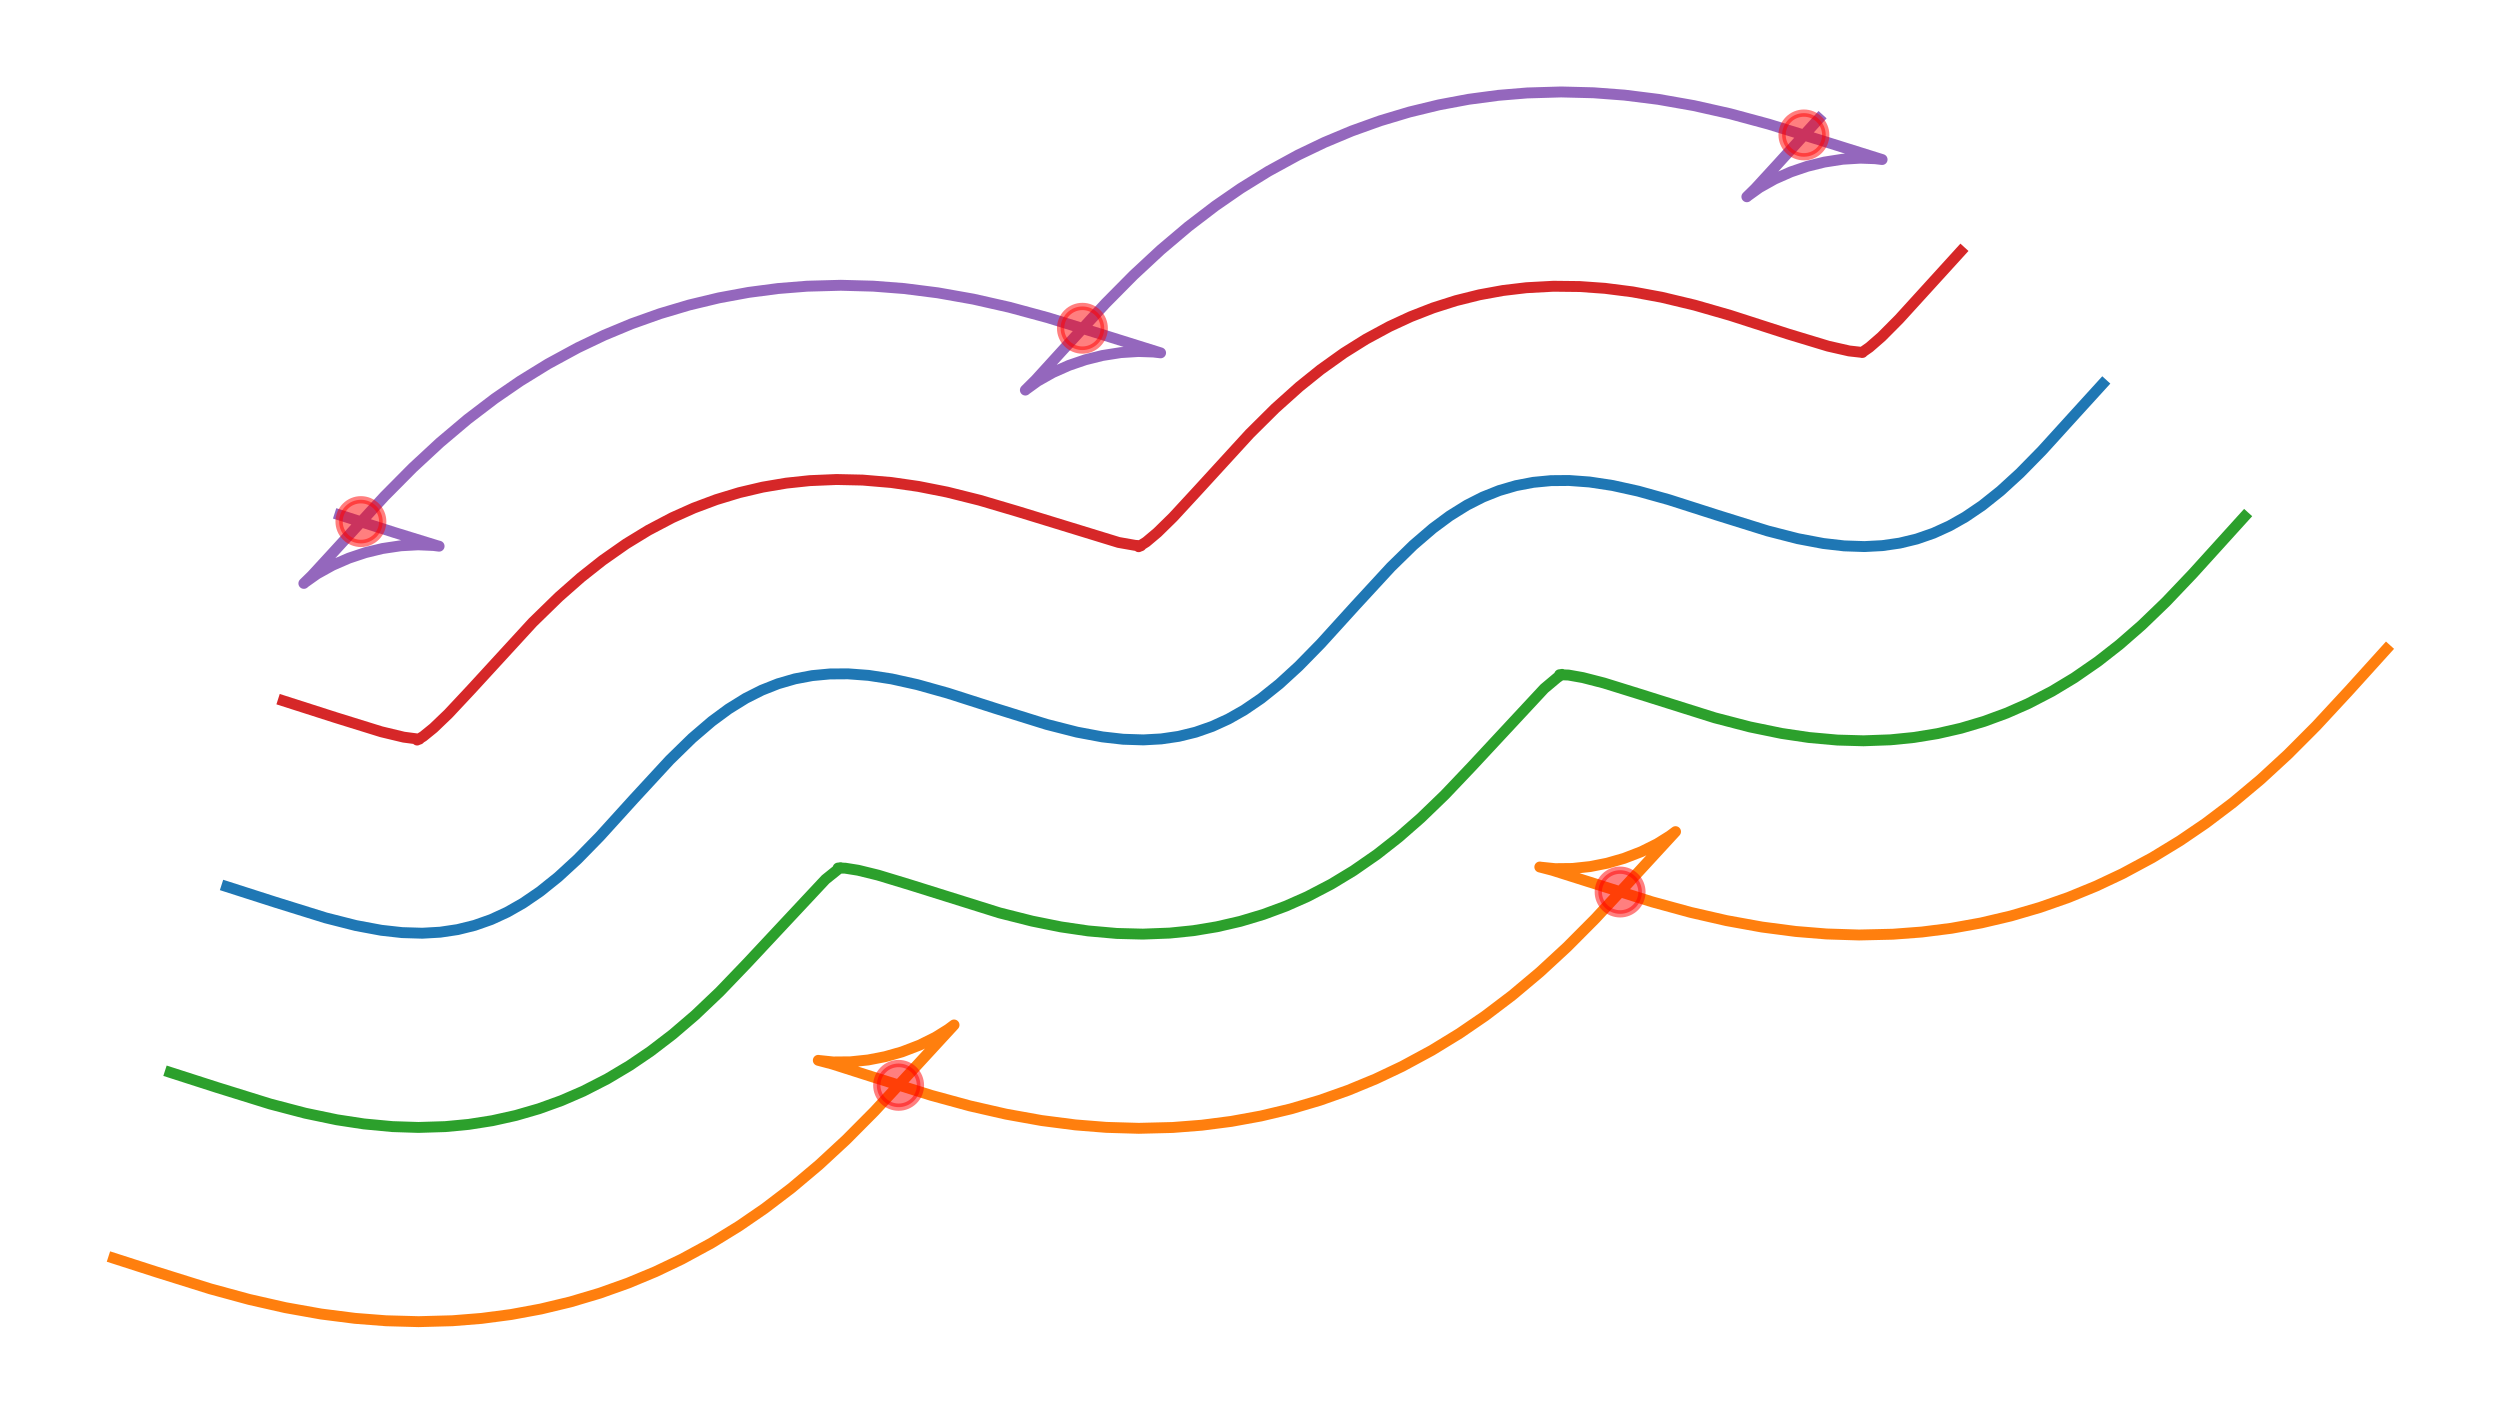 <?xml version="1.0" encoding="utf-8" standalone="no"?>
<!DOCTYPE svg PUBLIC "-//W3C//DTD SVG 1.1//EN"
  "http://www.w3.org/Graphics/SVG/1.1/DTD/svg11.dtd">
<!-- Created with matplotlib (https://matplotlib.org/) -->
<svg height="194.4pt" version="1.1" viewBox="0 0 343.8 194.4" width="343.8pt" xmlns="http://www.w3.org/2000/svg" xmlns:xlink="http://www.w3.org/1999/xlink">
 <defs>
  <style type="text/css">*{stroke-linecap:butt;stroke-linejoin:round;}</style>
 </defs>
 <g id="figure_1">
  <g id="patch_1">
   <path d="M 0 194.4 
L 343.8 194.4 
L 343.8 0 
L 0 0 
z
" style="fill:#ffffff;"/>
  </g>
  <g id="axes_1">
   <g id="line2d_1">
    <path clip-path="url(#p73ffa5cc37)" d="M 31.179 121.927 
L 37.841 124.064 
L 44.786 126.226 
L 48.944 127.283 
L 52.439 127.934 
L 55.292 128.252 
L 58.083 128.336 
L 60.536 128.195 
L 62.931 127.838 
L 65.267 127.259 
L 67.543 126.458 
L 69.761 125.437 
L 71.922 124.206 
L 74.261 122.607 
L 76.767 120.597 
L 79.432 118.149 
L 82.474 115.038 
L 87.174 109.857 
L 92.108 104.511 
L 95.179 101.513 
L 97.881 99.199 
L 100.192 97.495 
L 102.565 96.024 
L 104.76 94.917 
L 107.012 94.026 
L 109.323 93.356 
L 111.695 92.909 
L 114.125 92.682 
L 116.611 92.665 
L 119.436 92.877 
L 122.61 93.363 
L 126.142 94.148 
L 130.331 95.32 
L 136.992 97.454 
L 143.938 99.62 
L 148.097 100.682 
L 151.594 101.338 
L 154.448 101.661 
L 157.24 101.751 
L 159.695 101.615 
L 162.092 101.264 
L 164.429 100.691 
L 166.707 99.895 
L 168.926 98.88 
L 171.088 97.654 
L 173.429 96.06 
L 175.936 94.055 
L 178.603 91.612 
L 181.645 88.504 
L 186.347 83.326 
L 191.279 77.976 
L 194.349 74.974 
L 197.049 72.655 
L 199.359 70.946 
L 201.731 69.469 
L 203.924 68.356 
L 206.174 67.459 
L 208.484 66.784 
L 210.854 66.332 
L 213.283 66.099 
L 215.768 66.077 
L 218.591 66.283 
L 221.764 66.764 
L 225.295 67.544 
L 229.482 68.712 
L 236.143 70.845 
L 243.09 73.014 
L 247.25 74.081 
L 250.749 74.742 
L 253.604 75.069 
L 256.398 75.165 
L 258.854 75.035 
L 261.252 74.689 
L 263.591 74.122 
L 265.87 73.332 
L 268.091 72.322 
L 270.255 71.101 
L 272.597 69.514 
L 275.106 67.513 
L 277.773 65.074 
L 280.817 61.971 
L 285.519 56.795 
L 289.154 52.803 
L 289.154 52.803 
" style="fill:none;stroke:#1f77b4;stroke-linecap:square;stroke-width:1.5;"/>
   </g>
   <g id="line2d_2">
    <path clip-path="url(#p73ffa5cc37)" d="M 15.627 173.028 
L 21.551 174.935 
L 28.946 177.25 
L 34.285 178.702 
L 39.265 179.832 
L 44.168 180.706 
L 48.828 181.3 
L 53.085 181.631 
L 57.563 181.754 
L 62.229 181.628 
L 66.228 181.306 
L 70.29 180.772 
L 74.377 180.016 
L 78.447 179.038 
L 82.457 177.845 
L 86.367 176.452 
L 90.142 174.882 
L 93.753 173.161 
L 97.84 170.942 
L 101.638 168.604 
L 105.14 166.199 
L 108.857 163.37 
L 112.643 160.181 
L 116.367 156.737 
L 120.24 152.84 
L 124.738 147.976 
L 131.199 140.953 
L 130.388 141.557 
L 128.629 142.65 
L 126.443 143.733 
L 124.043 144.653 
L 121.719 145.314 
L 119.389 145.767 
L 116.969 146.021 
L 114.59 146.042 
L 112.618 145.837 
L 112.534 145.817 
L 114.458 146.325 
L 119.738 148.01 
L 128.063 150.633 
L 133.386 152.085 
L 138.351 153.218 
L 143.242 154.097 
L 147.89 154.697 
L 152.138 155.036 
L 156.608 155.167 
L 161.268 155.051 
L 165.263 154.739 
L 169.323 154.215 
L 173.41 153.47 
L 177.481 152.502 
L 181.495 151.318 
L 185.411 149.934 
L 189.193 148.371 
L 192.812 146.657 
L 196.909 144.443 
L 200.719 142.109 
L 204.232 139.706 
L 207.962 136.877 
L 211.762 133.686 
L 215.499 130.237 
L 219.387 126.331 
L 223.903 121.452 
L 230.42 114.368 
L 229.633 114.954 
L 227.893 116.04 
L 225.721 117.122 
L 223.329 118.045 
L 221.008 118.711 
L 218.676 119.171 
L 216.248 119.432 
L 213.853 119.457 
L 211.848 119.252 
L 211.755 119.231 
L 213.478 119.679 
L 218.283 121.202 
L 227.181 124.017 
L 232.487 125.469 
L 237.438 126.604 
L 242.315 127.488 
L 246.953 128.094 
L 251.191 128.44 
L 255.654 128.58 
L 260.307 128.474 
L 264.298 128.172 
L 268.356 127.658 
L 272.442 126.923 
L 276.515 125.965 
L 280.533 124.791 
L 284.454 123.416 
L 288.243 121.861 
L 291.87 120.153 
L 295.978 117.945 
L 299.799 115.614 
L 303.324 113.212 
L 307.066 110.383 
L 310.88 107.19 
L 314.631 103.736 
L 318.533 99.823 
L 323.067 94.929 
L 328.173 89.282 
L 328.173 89.282 
" style="fill:none;stroke:#ff7f0e;stroke-linecap:square;stroke-width:1.5;"/>
   </g>
   <g id="line2d_3">
    <path clip-path="url(#p73ffa5cc37)" d="M 46.731 70.826 
L 54.171 73.205 
L 60.184 75.059 
L 60.384 75.11 
L 59.605 75.014 
L 57.497 74.924 
L 55.111 75.056 
L 52.594 75.432 
L 50.251 75.999 
L 47.987 76.754 
L 45.726 77.737 
L 43.593 78.921 
L 41.96 80.078 
L 41.787 80.229 
L 42.873 79.17 
L 45.919 75.857 
L 52.866 68.256 
L 56.756 64.333 
L 60.497 60.867 
L 64.3 57.659 
L 68.031 54.815 
L 71.547 52.399 
L 75.358 50.052 
L 79.457 47.825 
L 83.076 46.101 
L 86.858 44.528 
L 90.773 43.135 
L 94.785 41.942 
L 98.853 40.966 
L 102.936 40.212 
L 106.992 39.679 
L 110.981 39.359 
L 115.633 39.232 
L 120.096 39.354 
L 124.336 39.682 
L 128.974 40.27 
L 133.854 41.136 
L 138.808 42.256 
L 144.119 43.694 
L 150.458 45.659 
L 159.605 48.523 
L 158.615 48.408 
L 156.555 48.339 
L 154.127 48.491 
L 151.591 48.891 
L 149.249 49.478 
L 147.001 50.248 
L 144.773 51.237 
L 142.695 52.41 
L 141.075 53.582 
L 141.009 53.644 
L 142.407 52.257 
L 145.911 48.411 
L 152.012 41.748 
L 155.889 37.833 
L 159.615 34.372 
L 163.404 31.167 
L 167.123 28.323 
L 170.627 25.905 
L 174.427 23.554 
L 178.515 21.321 
L 182.127 19.591 
L 185.902 18.011 
L 189.811 16.609 
L 193.819 15.407 
L 197.886 14.42 
L 201.969 13.655 
L 206.027 13.113 
L 210.02 12.783 
L 214.679 12.646 
L 219.149 12.759 
L 223.398 13.08 
L 228.048 13.662 
L 232.941 14.523 
L 237.91 15.639 
L 243.237 17.078 
L 249.599 19.047 
L 258.826 21.938 
L 257.865 21.824 
L 255.826 21.752 
L 253.41 21.898 
L 250.88 22.291 
L 248.537 22.872 
L 246.284 23.637 
L 244.046 24.625 
L 241.951 25.801 
L 240.337 26.96 
L 240.229 27.058 
L 241.373 25.938 
L 244.468 22.566 
L 250.135 16.324 
L 250.135 16.324 
" style="fill:none;stroke:#9467bd;stroke-linecap:square;stroke-width:1.5;"/>
   </g>
   <g id="line2d_4">
    <defs>
     <path d="M 0 3 
C 0.796 3 1.559 2.684 2.121 2.121 
C 2.684 1.559 3 0.796 3 0 
C 3 -0.796 2.684 -1.559 2.121 -2.121 
C 1.559 -2.684 0.796 -3 0 -3 
C -0.796 -3 -1.559 -2.684 -2.121 -2.121 
C -2.684 -1.559 -3 -0.796 -3 0 
C -3 0.796 -2.684 1.559 -2.121 2.121 
C -1.559 2.684 -0.796 3 0 3 
z
" id="m230a4e3c5a" style="stroke:#ff0000;stroke-opacity:0.5;"/>
    </defs>
    <g clip-path="url(#p73ffa5cc37)">
     <use style="fill:#ff0000;fill-opacity:0.5;stroke:#ff0000;stroke-opacity:0.5;" x="123.578" xlink:href="#m230a4e3c5a" y="149.257"/>
     <use style="fill:#ff0000;fill-opacity:0.5;stroke:#ff0000;stroke-opacity:0.5;" x="222.799" xlink:href="#m230a4e3c5a" y="122.671"/>
    </g>
   </g>
   <g id="line2d_5">
    <g clip-path="url(#p73ffa5cc37)">
     <use style="fill:#ff0000;fill-opacity:0.5;stroke:#ff0000;stroke-opacity:0.5;" x="49.632" xlink:href="#m230a4e3c5a" y="71.729"/>
     <use style="fill:#ff0000;fill-opacity:0.5;stroke:#ff0000;stroke-opacity:0.5;" x="148.853" xlink:href="#m230a4e3c5a" y="45.143"/>
     <use style="fill:#ff0000;fill-opacity:0.5;stroke:#ff0000;stroke-opacity:0.5;" x="248.074" xlink:href="#m230a4e3c5a" y="18.557"/>
    </g>
   </g>
   <g id="line2d_6">
    <path clip-path="url(#p73ffa5cc37)" d="M 23.403 147.477 
L 29.847 149.549 
L 37.172 151.827 
L 41.971 153.085 
L 46.326 153.993 
L 50.045 154.561 
L 53.967 154.93 
L 57.546 155.046 
L 61.237 154.932 
L 64.46 154.627 
L 67.705 154.117 
L 70.936 153.398 
L 74.118 152.473 
L 77.214 151.354 
L 80.195 150.064 
L 83.498 148.373 
L 86.592 146.528 
L 89.469 144.572 
L 92.496 142.254 
L 95.59 139.604 
L 98.973 136.388 
L 102.74 132.464 
L 113.524 120.932 
L 115.219 119.573 
L 115.601 119.325 
L 115.326 119.375 
L 115.251 119.375 
L 116.216 119.391 
L 118.014 119.677 
L 120.754 120.348 
L 125.152 121.684 
L 137.46 125.541 
L 141.939 126.672 
L 145.896 127.468 
L 149.635 128.019 
L 153.575 128.367 
L 157.168 128.459 
L 160.869 128.317 
L 164.097 127.987 
L 167.342 127.45 
L 170.569 126.704 
L 173.741 125.753 
L 176.824 124.612 
L 179.789 123.301 
L 183.07 121.591 
L 186.14 119.731 
L 189.383 117.479 
L 192.351 115.148 
L 195.384 112.496 
L 198.701 109.293 
L 202.399 105.402 
L 212.367 94.688 
L 214.146 93.195 
L 214.822 92.738 
L 214.522 92.791 
L 214.472 92.789 
L 215.696 92.833 
L 217.673 93.183 
L 220.577 93.931 
L 225.432 95.441 
L 235.82 98.713 
L 240.639 99.966 
L 245.012 100.864 
L 248.746 101.42 
L 252.68 101.774 
L 256.269 101.874 
L 259.967 101.74 
L 263.193 101.417 
L 266.438 100.889 
L 269.667 100.151 
L 272.842 99.207 
L 275.929 98.073 
L 278.898 96.768 
L 282.186 95.064 
L 285.264 93.208 
L 288.515 90.959 
L 291.49 88.63 
L 294.531 85.978 
L 297.857 82.773 
L 301.564 78.878 
L 308.663 71.042 
L 308.663 71.042 
" style="fill:none;stroke:#2ca02c;stroke-linecap:square;stroke-width:1.5;"/>
   </g>
   <g id="line2d_7">
    <path clip-path="url(#p73ffa5cc37)" d="M 38.955 96.376 
L 46.149 98.681 
L 52.439 100.634 
L 55.526 101.374 
L 57.477 101.63 
L 57.69 101.64 
L 57.425 101.735 
L 57.362 101.771 
L 58.197 101.269 
L 59.617 100.116 
L 61.659 98.159 
L 64.804 94.797 
L 73.262 85.582 
L 76.862 82.074 
L 79.895 79.406 
L 82.862 77.06 
L 86.104 74.79 
L 89.173 72.915 
L 92.453 71.191 
L 95.416 69.866 
L 98.496 68.712 
L 101.665 67.748 
L 104.889 66.99 
L 108.129 66.441 
L 111.352 66.098 
L 115.047 65.942 
L 118.633 66.021 
L 122.566 66.354 
L 126.298 66.891 
L 130.247 67.673 
L 134.718 68.79 
L 139.861 70.31 
L 153.829 74.597 
L 156.107 74.998 
L 156.911 75.053 
L 156.624 75.159 
L 156.583 75.185 
L 157.629 74.528 
L 159.171 73.23 
L 161.317 71.125 
L 164.772 67.382 
L 171.864 59.633 
L 175.378 56.147 
L 178.683 53.184 
L 181.609 50.831 
L 184.808 48.546 
L 187.839 46.649 
L 191.083 44.895 
L 194.019 43.539 
L 197.077 42.347 
L 200.231 41.343 
L 203.446 40.542 
L 206.686 39.95 
L 209.915 39.566 
L 213.625 39.365 
L 217.233 39.405 
L 220.71 39.652 
L 224.499 40.137 
L 228.514 40.879 
L 233.063 41.967 
L 237.948 43.372 
L 245.889 45.932 
L 251.396 47.601 
L 254.295 48.262 
L 256.132 48.468 
L 256.063 48.475 
L 257.085 47.761 
L 258.746 46.316 
L 261.161 43.886 
L 265.195 39.455 
L 269.645 34.563 
L 269.645 34.563 
" style="fill:none;stroke:#d62728;stroke-linecap:square;stroke-width:1.5;"/>
   </g>
  </g>
  <g id="axes_2">
   <g id="line2d_8">
    <path clip-path="url(#p4a015bb5b0)" d="M 0 0 
" style="fill:none;stroke:#1f77b4;stroke-linecap:square;stroke-width:1.5;"/>
   </g>
   <g id="line2d_9">
    <path clip-path="url(#p4a015bb5b0)" d="M 0 0 
" style="fill:none;stroke:#ff7f0e;stroke-linecap:square;stroke-width:1.5;"/>
   </g>
   <g id="line2d_10">
    <path clip-path="url(#p4a015bb5b0)" d="M 0 0 
" style="fill:none;stroke:#9467bd;stroke-linecap:square;stroke-width:1.5;"/>
   </g>
   <g id="line2d_11">
    <path clip-path="url(#p4a015bb5b0)" d="M 0 0 
" style="fill:none;stroke:#2ca02c;stroke-linecap:square;stroke-width:1.5;"/>
   </g>
   <g id="line2d_12">
    <path clip-path="url(#p4a015bb5b0)" d="M 0 0 
" style="fill:none;stroke:#d62728;stroke-linecap:square;stroke-width:1.5;"/>
   </g>
  </g>
 </g>
 <defs>
  <clipPath id="p73ffa5cc37">
   <rect height="186.019" width="343.8" x="-0" y="4.191"/>
  </clipPath>
  <clipPath id="p4a015bb5b0">
   <rect height="186.019" width="343.8" x="354.6" y="4.191"/>
  </clipPath>
 </defs>
</svg>
